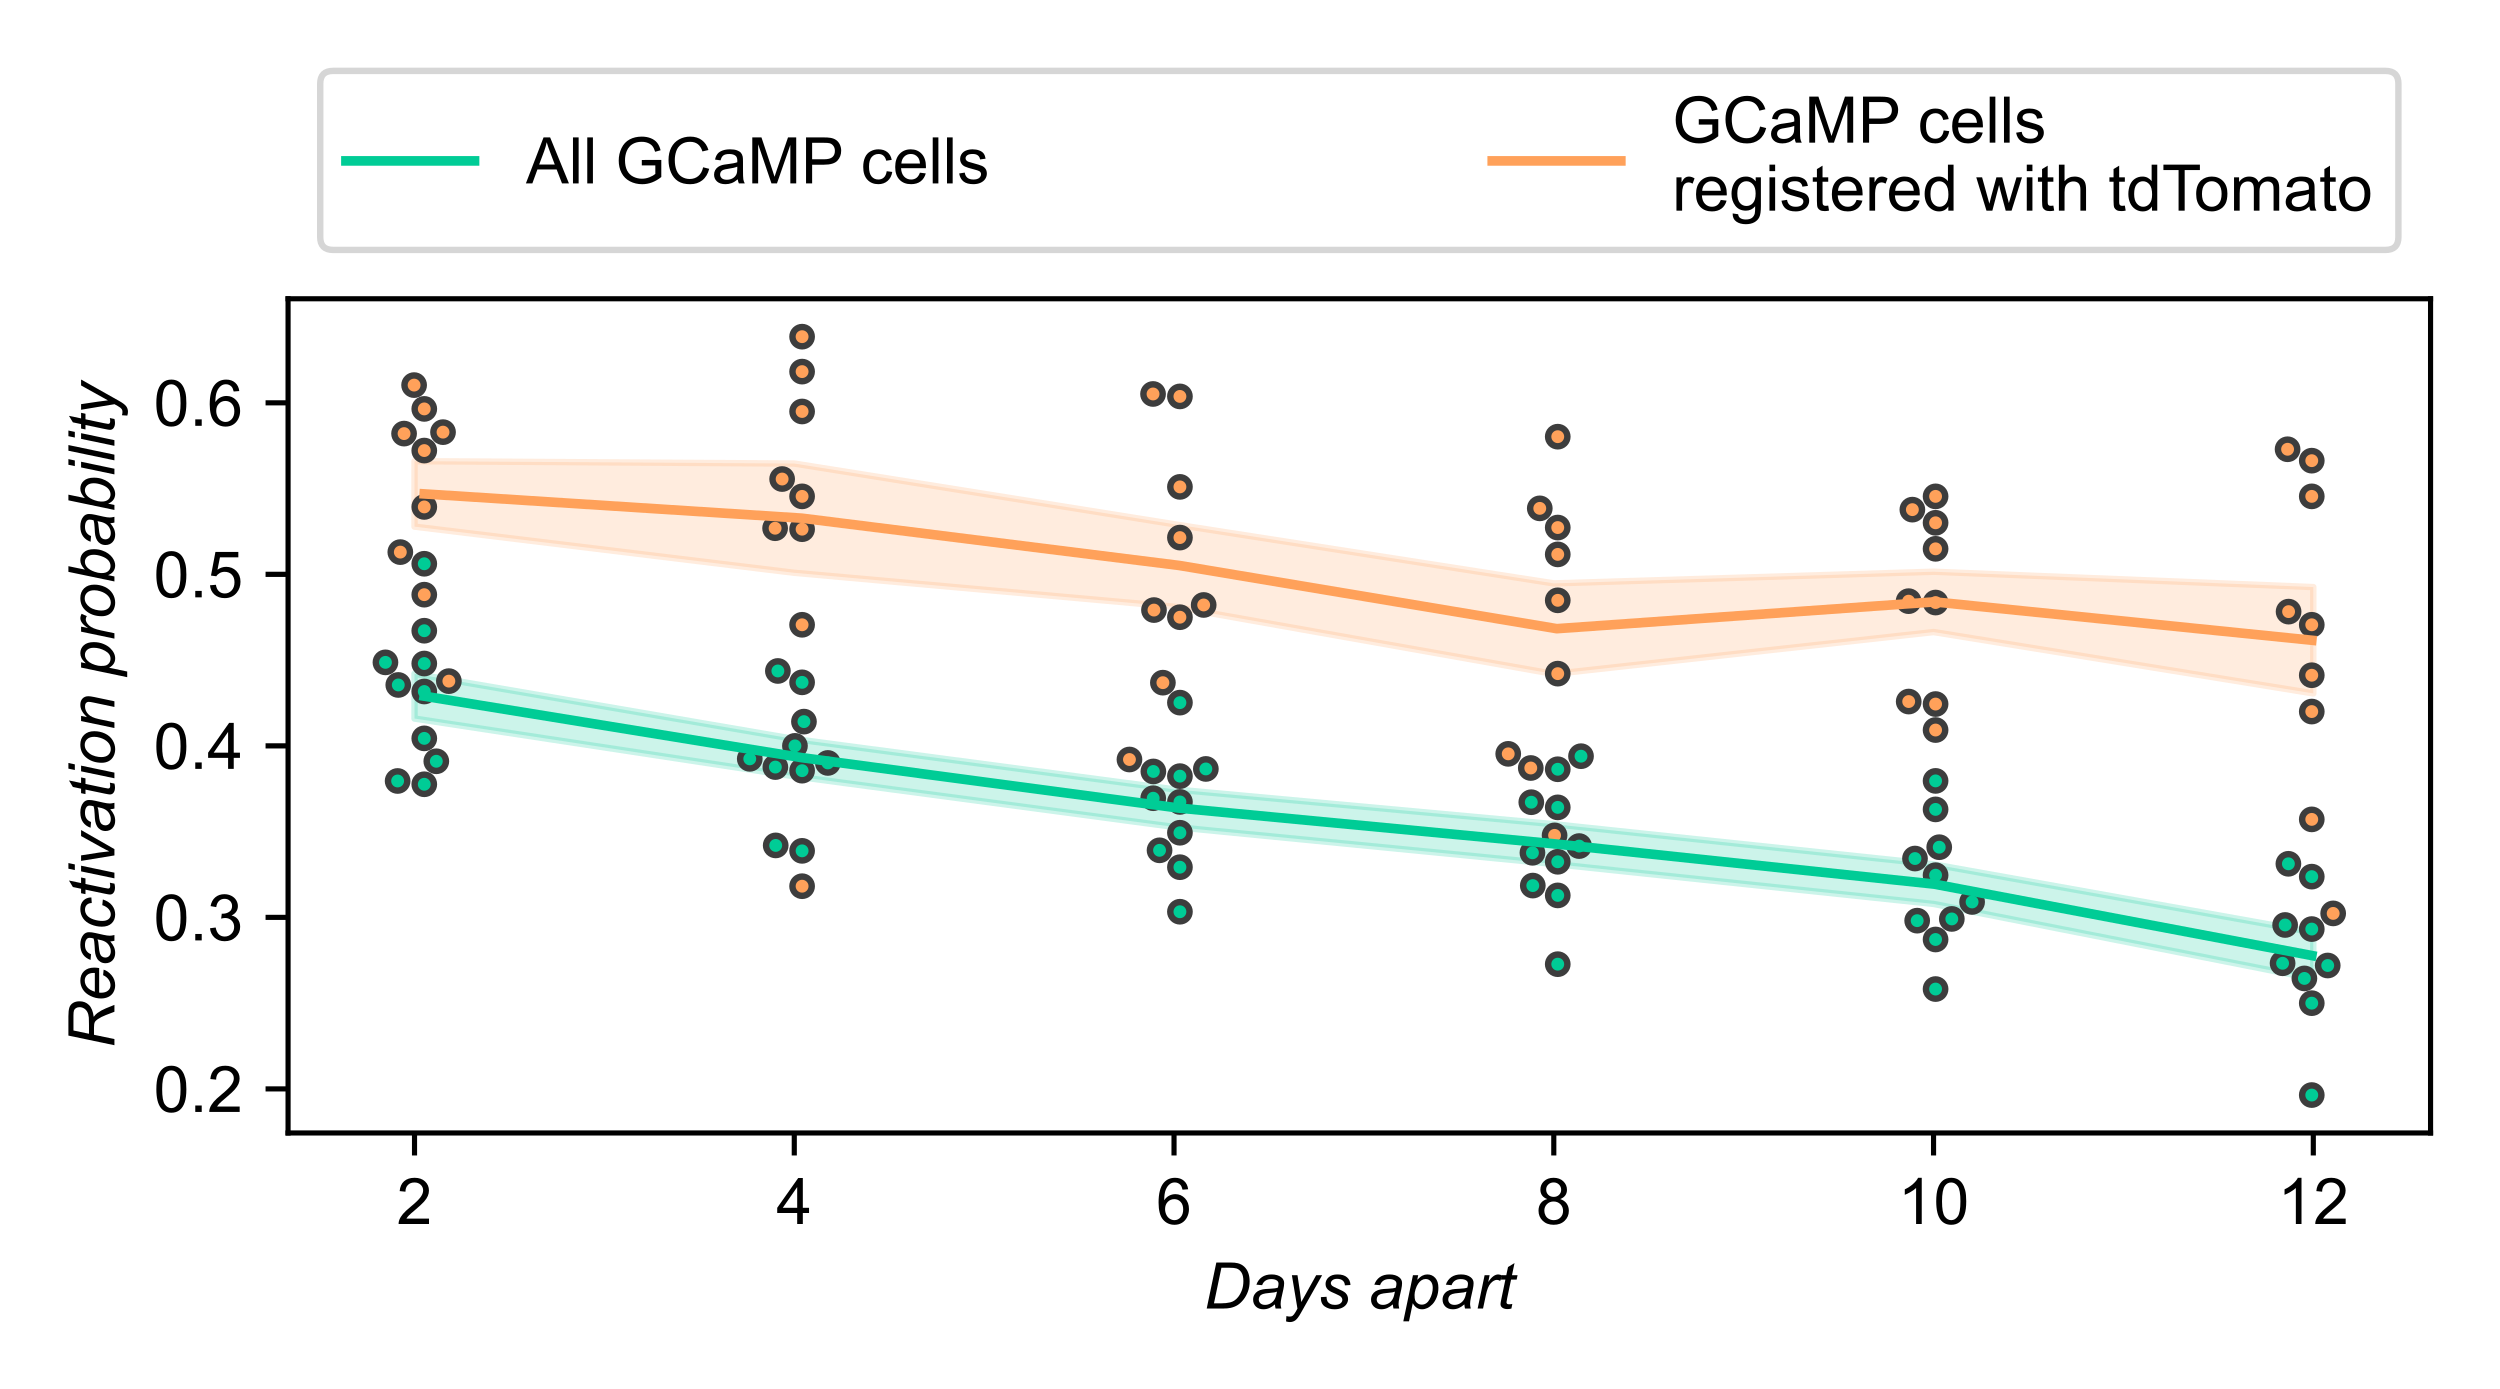 <?xml version="1.0" encoding="utf-8" standalone="no"?>
<!DOCTYPE svg PUBLIC "-//W3C//DTD SVG 1.1//EN"
  "http://www.w3.org/Graphics/SVG/1.1/DTD/svg11.dtd">
<!-- Created with matplotlib (https://matplotlib.org/) -->
<svg height="216pt" version="1.1" viewBox="0 0 388.8 216" width="388.8pt" xmlns="http://www.w3.org/2000/svg" xmlns:xlink="http://www.w3.org/1999/xlink">
 <defs>
  <style type="text/css">
*{stroke-linecap:butt;stroke-linejoin:round;}
  </style>
 </defs>
 <g id="figure_1">
  <g id="patch_1">
   <path d="M 0 216 
L 388.8 216 
L 388.8 0 
L 0 0 
z
" style="fill:#ffffff;"/>
  </g>
  <g id="axes_1">
   <g id="patch_2">
    <path d="M 44.8 176.2 
L 378 176.2 
L 378 46.462 
L 44.8 46.462 
z
" style="fill:#ffffff;"/>
   </g>
   <g id="PolyCollection_1">
    <defs>
     <path d="M 64.466 -111.215 
L 64.466 -104.248 
L 123.526 -95.269 
L 182.585 -87.397 
L 241.645 -81.635 
L 300.705 -75.421 
L 359.765 -63.789 
L 359.765 -70.999 
L 359.765 -70.999 
L 300.705 -81.579 
L 241.645 -87.821 
L 182.585 -93.242 
L 123.526 -101.069 
L 64.466 -111.215 
z
" id="m725df7157f" style="stroke:#00cc96;stroke-opacity:0.2;"/>
    </defs>
    <g clip-path="url(#p8291f93fe8)">
     <use style="fill:#00cc96;fill-opacity:0.2;stroke:#00cc96;stroke-opacity:0.2;" x="0" xlink:href="#m725df7157f" y="216"/>
    </g>
   </g>
   <g id="PolyCollection_2">
    <defs>
     <path d="M 64.466 -144.279 
L 64.466 -134.097 
L 123.526 -126.918 
L 182.585 -121.641 
L 241.645 -111.183 
L 300.705 -117.703 
L 359.765 -108.16 
L 359.765 -124.696 
L 359.765 -124.696 
L 300.705 -127.086 
L 241.645 -125.271 
L 182.585 -134.474 
L 123.526 -143.909 
L 64.466 -144.279 
z
" id="m6f0ff2491a" style="stroke:#ffa15a;stroke-opacity:0.2;"/>
    </defs>
    <g clip-path="url(#p8291f93fe8)">
     <use style="fill:#ffa15a;fill-opacity:0.2;stroke:#ffa15a;stroke-opacity:0.2;" x="0" xlink:href="#m6f0ff2491a" y="216"/>
    </g>
   </g>
   <g id="matplotlib.axis_1">
    <g id="xtick_1">
     <g id="line2d_1">
      <defs>
       <path d="M 0 0 
L 0 3.5 
" id="md2fc238bb2" style="stroke:#000000;stroke-width:0.8;"/>
      </defs>
      <g>
       <use style="stroke:#000000;stroke-width:0.8;" x="64.466" xlink:href="#md2fc238bb2" y="176.2"/>
      </g>
     </g>
     <g id="text_1">
      <!-- 2 -->
      <defs>
       <path d="M 50.344 8.453 
L 50.344 0 
L 3.031 0 
Q 2.938 3.172 4.047 6.109 
Q 5.859 10.938 9.828 15.625 
Q 13.812 20.312 21.344 26.469 
Q 33.016 36.031 37.109 41.625 
Q 41.219 47.219 41.219 52.203 
Q 41.219 57.422 37.469 61 
Q 33.734 64.594 27.734 64.594 
Q 21.391 64.594 17.578 60.781 
Q 13.766 56.984 13.719 50.25 
L 4.688 51.172 
Q 5.609 61.281 11.656 66.578 
Q 17.719 71.875 27.938 71.875 
Q 38.234 71.875 44.234 66.156 
Q 50.25 60.453 50.25 52 
Q 50.25 47.703 48.484 43.547 
Q 46.734 39.406 42.656 34.812 
Q 38.578 30.219 29.109 22.219 
Q 21.188 15.578 18.938 13.203 
Q 16.703 10.844 15.234 8.453 
z
" id="ArialMT-50"/>
      </defs>
      <g transform="translate(61.685 190.358)scale(0.1 -0.1)">
       <use xlink:href="#ArialMT-50"/>
      </g>
     </g>
    </g>
    <g id="xtick_2">
     <g id="line2d_2">
      <g>
       <use style="stroke:#000000;stroke-width:0.8;" x="123.526" xlink:href="#md2fc238bb2" y="176.2"/>
      </g>
     </g>
     <g id="text_2">
      <!-- 4 -->
      <defs>
       <path d="M 32.328 0 
L 32.328 17.141 
L 1.266 17.141 
L 1.266 25.203 
L 33.938 71.578 
L 41.109 71.578 
L 41.109 25.203 
L 50.781 25.203 
L 50.781 17.141 
L 41.109 17.141 
L 41.109 0 
z
M 32.328 25.203 
L 32.328 57.469 
L 9.906 25.203 
z
" id="ArialMT-52"/>
      </defs>
      <g transform="translate(120.745 190.358)scale(0.1 -0.1)">
       <use xlink:href="#ArialMT-52"/>
      </g>
     </g>
    </g>
    <g id="xtick_3">
     <g id="line2d_3">
      <g>
       <use style="stroke:#000000;stroke-width:0.8;" x="182.585" xlink:href="#md2fc238bb2" y="176.2"/>
      </g>
     </g>
     <g id="text_3">
      <!-- 6 -->
      <defs>
       <path d="M 49.75 54.047 
L 41.016 53.375 
Q 39.844 58.547 37.703 60.891 
Q 34.125 64.656 28.906 64.656 
Q 24.703 64.656 21.531 62.312 
Q 17.391 59.281 14.984 53.469 
Q 12.594 47.656 12.5 36.922 
Q 15.672 41.75 20.266 44.094 
Q 24.859 46.438 29.891 46.438 
Q 38.672 46.438 44.844 39.969 
Q 51.031 33.5 51.031 23.25 
Q 51.031 16.5 48.125 10.719 
Q 45.219 4.938 40.141 1.859 
Q 35.062 -1.219 28.609 -1.219 
Q 17.625 -1.219 10.688 6.859 
Q 3.766 14.938 3.766 33.5 
Q 3.766 54.25 11.422 63.672 
Q 18.109 71.875 29.438 71.875 
Q 37.891 71.875 43.281 67.141 
Q 48.688 62.406 49.75 54.047 
z
M 13.875 23.188 
Q 13.875 18.656 15.797 14.5 
Q 17.719 10.359 21.188 8.172 
Q 24.656 6 28.469 6 
Q 34.031 6 38.031 10.484 
Q 42.047 14.984 42.047 22.703 
Q 42.047 30.125 38.078 34.391 
Q 34.125 38.672 28.125 38.672 
Q 22.172 38.672 18.016 34.391 
Q 13.875 30.125 13.875 23.188 
z
" id="ArialMT-54"/>
      </defs>
      <g transform="translate(179.805 190.358)scale(0.1 -0.1)">
       <use xlink:href="#ArialMT-54"/>
      </g>
     </g>
    </g>
    <g id="xtick_4">
     <g id="line2d_4">
      <g>
       <use style="stroke:#000000;stroke-width:0.8;" x="241.645" xlink:href="#md2fc238bb2" y="176.2"/>
      </g>
     </g>
     <g id="text_4">
      <!-- 8 -->
      <defs>
       <path d="M 17.672 38.812 
Q 12.203 40.828 9.562 44.531 
Q 6.938 48.25 6.938 53.422 
Q 6.938 61.234 12.547 66.547 
Q 18.172 71.875 27.484 71.875 
Q 36.859 71.875 42.578 66.422 
Q 48.297 60.984 48.297 53.172 
Q 48.297 48.188 45.672 44.5 
Q 43.062 40.828 37.75 38.812 
Q 44.344 36.672 47.781 31.875 
Q 51.219 27.094 51.219 20.453 
Q 51.219 11.281 44.719 5.031 
Q 38.234 -1.219 27.641 -1.219 
Q 17.047 -1.219 10.547 5.047 
Q 4.047 11.328 4.047 20.703 
Q 4.047 27.688 7.594 32.391 
Q 11.141 37.109 17.672 38.812 
z
M 15.922 53.719 
Q 15.922 48.641 19.188 45.406 
Q 22.469 42.188 27.688 42.188 
Q 32.766 42.188 36.016 45.375 
Q 39.266 48.578 39.266 53.219 
Q 39.266 58.062 35.906 61.359 
Q 32.562 64.656 27.594 64.656 
Q 22.562 64.656 19.234 61.422 
Q 15.922 58.203 15.922 53.719 
z
M 13.094 20.656 
Q 13.094 16.891 14.875 13.375 
Q 16.656 9.859 20.172 7.922 
Q 23.688 6 27.734 6 
Q 34.031 6 38.125 10.047 
Q 42.234 14.109 42.234 20.359 
Q 42.234 26.703 38.016 30.859 
Q 33.797 35.016 27.438 35.016 
Q 21.234 35.016 17.156 30.906 
Q 13.094 26.812 13.094 20.656 
z
" id="ArialMT-56"/>
      </defs>
      <g transform="translate(238.865 190.358)scale(0.1 -0.1)">
       <use xlink:href="#ArialMT-56"/>
      </g>
     </g>
    </g>
    <g id="xtick_5">
     <g id="line2d_5">
      <g>
       <use style="stroke:#000000;stroke-width:0.8;" x="300.705" xlink:href="#md2fc238bb2" y="176.2"/>
      </g>
     </g>
     <g id="text_5">
      <!-- 10 -->
      <defs>
       <path d="M 37.25 0 
L 28.469 0 
L 28.469 56 
Q 25.297 52.984 20.141 49.953 
Q 14.984 46.922 10.891 45.406 
L 10.891 53.906 
Q 18.266 57.375 23.781 62.297 
Q 29.297 67.234 31.594 71.875 
L 37.25 71.875 
z
" id="ArialMT-49"/>
       <path d="M 4.156 35.297 
Q 4.156 48 6.766 55.734 
Q 9.375 63.484 14.516 67.672 
Q 19.672 71.875 27.484 71.875 
Q 33.25 71.875 37.594 69.547 
Q 41.938 67.234 44.766 62.859 
Q 47.609 58.5 49.219 52.219 
Q 50.828 45.953 50.828 35.297 
Q 50.828 22.703 48.234 14.969 
Q 45.656 7.234 40.5 3 
Q 35.359 -1.219 27.484 -1.219 
Q 17.141 -1.219 11.234 6.203 
Q 4.156 15.141 4.156 35.297 
z
M 13.188 35.297 
Q 13.188 17.672 17.312 11.828 
Q 21.438 6 27.484 6 
Q 33.547 6 37.672 11.859 
Q 41.797 17.719 41.797 35.297 
Q 41.797 52.984 37.672 58.781 
Q 33.547 64.594 27.391 64.594 
Q 21.344 64.594 17.719 59.469 
Q 13.188 52.938 13.188 35.297 
z
" id="ArialMT-48"/>
      </defs>
      <g transform="translate(295.144 190.358)scale(0.1 -0.1)">
       <use xlink:href="#ArialMT-49"/>
       <use x="55.615" xlink:href="#ArialMT-48"/>
      </g>
     </g>
    </g>
    <g id="xtick_6">
     <g id="line2d_6">
      <g>
       <use style="stroke:#000000;stroke-width:0.8;" x="359.765" xlink:href="#md2fc238bb2" y="176.2"/>
      </g>
     </g>
     <g id="text_6">
      <!-- 12 -->
      <g transform="translate(354.204 190.358)scale(0.1 -0.1)">
       <use xlink:href="#ArialMT-49"/>
       <use x="55.615" xlink:href="#ArialMT-50"/>
      </g>
     </g>
    </g>
    <g id="text_7">
     <!-- Days apart -->
     <defs>
      <path d="M 4.438 0 
L 19.391 71.578 
L 40.969 71.578 
Q 48.734 71.578 52.828 70.453 
Q 58.688 68.953 62.844 65.062 
Q 67 61.188 69.094 55.375 
Q 71.188 49.562 71.188 42.328 
Q 71.188 33.688 68.578 26.578 
Q 65.969 19.484 61.734 14.078 
Q 57.516 8.688 52.906 5.641 
Q 48.297 2.594 42 1.125 
Q 37.203 0 30.219 0 
z
M 15.719 8.109 
L 27.047 8.109 
Q 34.719 8.109 40.672 9.516 
Q 44.391 10.406 47.016 12.109 
Q 50.484 14.312 53.328 17.922 
Q 57.031 22.703 59.25 28.828 
Q 61.469 34.969 61.469 42.781 
Q 61.469 51.469 58.438 56.125 
Q 55.422 60.797 50.734 62.312 
Q 47.266 63.422 39.938 63.422 
L 27.297 63.422 
z
" id="Arial-ItalicMT-68"/>
      <path d="M 38.281 6.453 
Q 33.688 2.484 29.438 0.656 
Q 25.203 -1.172 20.359 -1.172 
Q 13.188 -1.172 8.781 3.047 
Q 4.391 7.281 4.391 13.875 
Q 4.391 18.219 6.359 21.562 
Q 8.344 24.906 11.609 26.922 
Q 14.891 28.953 19.625 29.828 
Q 22.609 30.422 30.938 30.766 
Q 39.266 31.109 42.875 32.516 
Q 43.891 36.141 43.891 38.531 
Q 43.891 41.609 41.656 43.359 
Q 38.578 45.797 32.672 45.797 
Q 27.094 45.797 23.547 43.328 
Q 20.016 40.875 18.406 36.328 
L 9.469 37.109 
Q 12.203 44.828 18.141 48.922 
Q 24.078 53.031 33.109 53.031 
Q 42.719 53.031 48.344 48.438 
Q 52.641 45.016 52.641 39.547 
Q 52.641 35.406 51.422 29.938 
L 48.531 17.047 
Q 47.172 10.891 47.172 7.031 
Q 47.172 4.594 48.25 0 
L 39.312 0 
Q 38.578 2.547 38.281 6.453 
z
M 41.547 26.266 
Q 39.703 25.531 37.578 25.141 
Q 35.453 24.75 30.469 24.312 
Q 22.75 23.641 19.578 22.578 
Q 16.406 21.531 14.797 19.234 
Q 13.188 16.938 13.188 14.156 
Q 13.188 10.453 15.75 8.062 
Q 18.312 5.672 23.047 5.672 
Q 27.438 5.672 31.484 7.984 
Q 35.547 10.297 37.891 14.453 
Q 40.234 18.609 41.547 26.266 
z
" id="Arial-ItalicMT-97"/>
      <path d="M 0 -20.016 
L 0.531 -11.719 
Q 3.266 -12.5 5.859 -12.5 
Q 8.547 -12.5 10.203 -11.281 
Q 12.359 -9.672 14.891 -5.219 
L 17.719 -0.141 
L 9.078 51.859 
L 17.781 51.859 
L 21.688 25.641 
Q 22.859 17.875 23.688 10.109 
L 46.875 51.859 
L 56.109 51.859 
L 23.047 -6.891 
Q 18.266 -15.484 14.547 -18.266 
Q 10.844 -21.047 6 -21.047 
Q 2.938 -21.047 0 -20.016 
z
" id="Arial-ItalicMT-121"/>
      <path d="M 4.156 17.719 
L 12.984 18.266 
Q 12.984 14.453 14.156 11.766 
Q 15.328 9.078 18.469 7.375 
Q 21.625 5.672 25.828 5.672 
Q 31.688 5.672 34.609 8.016 
Q 37.547 10.359 37.547 13.531 
Q 37.547 15.828 35.797 17.875 
Q 33.984 19.922 26.969 22.922 
Q 19.969 25.922 18.016 27.156 
Q 14.75 29.156 13.078 31.859 
Q 11.422 34.578 11.422 38.094 
Q 11.422 44.234 16.297 48.625 
Q 21.188 53.031 29.984 53.031 
Q 39.75 53.031 44.844 48.516 
Q 49.953 44 50.141 36.625 
L 41.5 36.031 
Q 41.312 40.719 38.188 43.453 
Q 35.062 46.188 29.344 46.188 
Q 24.75 46.188 22.203 44.094 
Q 19.672 42 19.672 39.547 
Q 19.672 37.109 21.875 35.25 
Q 23.344 33.984 29.438 31.344 
Q 39.594 26.953 42.234 24.422 
Q 46.438 20.359 46.438 14.547 
Q 46.438 10.688 44.062 6.969 
Q 41.703 3.266 36.844 1.047 
Q 31.984 -1.172 25.391 -1.172 
Q 16.406 -1.172 10.109 3.266 
Q 3.812 7.719 4.156 17.719 
z
" id="Arial-ItalicMT-115"/>
      <path id="Arial-ItalicMT-32"/>
      <path d="M -1.031 -19.875 
L 13.969 51.859 
L 22.125 51.859 
L 20.609 44.625 
Q 25.141 49.359 28.734 51.188 
Q 32.328 53.031 36.328 53.031 
Q 43.75 53.031 48.625 47.625 
Q 53.516 42.234 53.516 32.172 
Q 53.516 24.078 50.828 17.406 
Q 48.141 10.75 44.234 6.688 
Q 40.328 2.641 36.328 0.734 
Q 32.328 -1.172 28.125 -1.172 
Q 18.797 -1.172 13.672 8.297 
L 7.812 -19.875 
z
M 16.453 21.188 
Q 16.453 15.375 17.281 13.141 
Q 18.5 9.969 21.281 8.016 
Q 24.078 6.062 27.734 6.062 
Q 35.359 6.062 40.047 14.625 
Q 44.734 23.188 44.734 32.125 
Q 44.734 38.719 41.578 42.312 
Q 38.422 45.906 33.734 45.906 
Q 30.375 45.906 27.484 44.109 
Q 24.609 42.328 22.141 38.781 
Q 19.672 35.25 18.062 30.125 
Q 16.453 25 16.453 21.188 
z
" id="Arial-ItalicMT-112"/>
      <path d="M 3.328 0 
L 14.156 51.859 
L 21.969 51.859 
L 19.781 41.266 
Q 23.781 47.266 27.609 50.141 
Q 31.453 53.031 35.453 53.031 
Q 38.094 53.031 41.938 51.125 
L 38.328 42.922 
Q 36.031 44.578 33.297 44.578 
Q 28.656 44.578 23.766 39.406 
Q 18.891 34.234 16.109 20.797 
L 11.719 0 
z
" id="Arial-ItalicMT-114"/>
      <path d="M 23.969 7.172 
L 22.516 -0.047 
Q 19.344 -0.875 16.359 -0.875 
Q 11.078 -0.875 7.953 1.703 
Q 5.609 3.656 5.609 7.031 
Q 5.609 8.734 6.891 14.891 
L 13.188 45.016 
L 6.203 45.016 
L 7.625 51.859 
L 14.594 51.859 
L 17.281 64.594 
L 27.391 70.703 
L 23.438 51.859 
L 32.125 51.859 
L 30.672 45.016 
L 22.016 45.016 
L 16.016 16.359 
Q 14.891 10.891 14.891 9.812 
Q 14.891 8.25 15.797 7.422 
Q 16.703 6.594 18.75 6.594 
Q 21.688 6.594 23.969 7.172 
z
" id="Arial-ItalicMT-116"/>
     </defs>
     <g transform="translate(187.224 203.503)scale(0.1 -0.1)">
      <use xlink:href="#Arial-ItalicMT-68"/>
      <use x="72.217" xlink:href="#Arial-ItalicMT-97"/>
      <use x="127.832" xlink:href="#Arial-ItalicMT-121"/>
      <use x="177.832" xlink:href="#Arial-ItalicMT-115"/>
      <use x="227.832" xlink:href="#Arial-ItalicMT-32"/>
      <use x="255.615" xlink:href="#Arial-ItalicMT-97"/>
      <use x="311.23" xlink:href="#Arial-ItalicMT-112"/>
      <use x="366.846" xlink:href="#Arial-ItalicMT-97"/>
      <use x="422.461" xlink:href="#Arial-ItalicMT-114"/>
      <use x="455.762" xlink:href="#Arial-ItalicMT-116"/>
     </g>
    </g>
   </g>
   <g id="matplotlib.axis_2">
    <g id="ytick_1">
     <g id="line2d_7">
      <defs>
       <path d="M 0 0 
L -3.5 0 
" id="m27bc71a04c" style="stroke:#000000;stroke-width:0.8;"/>
      </defs>
      <g>
       <use style="stroke:#000000;stroke-width:0.8;" x="44.8" xlink:href="#m27bc71a04c" y="169.35"/>
      </g>
     </g>
     <g id="text_8">
      <!-- 0.2 -->
      <defs>
       <path d="M 9.078 0 
L 9.078 10.016 
L 19.094 10.016 
L 19.094 0 
z
" id="ArialMT-46"/>
      </defs>
      <g transform="translate(23.9 172.929)scale(0.1 -0.1)">
       <use xlink:href="#ArialMT-48"/>
       <use x="55.615" xlink:href="#ArialMT-46"/>
       <use x="83.398" xlink:href="#ArialMT-50"/>
      </g>
     </g>
    </g>
    <g id="ytick_2">
     <g id="line2d_8">
      <g>
       <use style="stroke:#000000;stroke-width:0.8;" x="44.8" xlink:href="#m27bc71a04c" y="142.673"/>
      </g>
     </g>
     <g id="text_9">
      <!-- 0.3 -->
      <defs>
       <path d="M 4.203 18.891 
L 12.984 20.062 
Q 14.5 12.594 18.141 9.297 
Q 21.781 6 27 6 
Q 33.203 6 37.469 10.297 
Q 41.75 14.594 41.75 20.953 
Q 41.75 27 37.797 30.922 
Q 33.844 34.859 27.734 34.859 
Q 25.25 34.859 21.531 33.891 
L 22.516 41.609 
Q 23.391 41.5 23.922 41.5 
Q 29.547 41.5 34.031 44.422 
Q 38.531 47.359 38.531 53.469 
Q 38.531 58.297 35.25 61.469 
Q 31.984 64.656 26.812 64.656 
Q 21.688 64.656 18.266 61.422 
Q 14.844 58.203 13.875 51.766 
L 5.078 53.328 
Q 6.688 62.156 12.391 67.016 
Q 18.109 71.875 26.609 71.875 
Q 32.469 71.875 37.391 69.359 
Q 42.328 66.844 44.938 62.5 
Q 47.562 58.156 47.562 53.266 
Q 47.562 48.641 45.062 44.828 
Q 42.578 41.016 37.703 38.766 
Q 44.047 37.312 47.562 32.688 
Q 51.078 28.078 51.078 21.141 
Q 51.078 11.766 44.234 5.25 
Q 37.406 -1.266 26.953 -1.266 
Q 17.531 -1.266 11.297 4.344 
Q 5.078 9.969 4.203 18.891 
z
" id="ArialMT-51"/>
      </defs>
      <g transform="translate(23.9 146.252)scale(0.1 -0.1)">
       <use xlink:href="#ArialMT-48"/>
       <use x="55.615" xlink:href="#ArialMT-46"/>
       <use x="83.398" xlink:href="#ArialMT-51"/>
      </g>
     </g>
    </g>
    <g id="ytick_3">
     <g id="line2d_9">
      <g>
       <use style="stroke:#000000;stroke-width:0.8;" x="44.8" xlink:href="#m27bc71a04c" y="115.997"/>
      </g>
     </g>
     <g id="text_10">
      <!-- 0.4 -->
      <g transform="translate(23.9 119.576)scale(0.1 -0.1)">
       <use xlink:href="#ArialMT-48"/>
       <use x="55.615" xlink:href="#ArialMT-46"/>
       <use x="83.398" xlink:href="#ArialMT-52"/>
      </g>
     </g>
    </g>
    <g id="ytick_4">
     <g id="line2d_10">
      <g>
       <use style="stroke:#000000;stroke-width:0.8;" x="44.8" xlink:href="#m27bc71a04c" y="89.32"/>
      </g>
     </g>
     <g id="text_11">
      <!-- 0.5 -->
      <defs>
       <path d="M 4.156 18.75 
L 13.375 19.531 
Q 14.406 12.797 18.141 9.391 
Q 21.875 6 27.156 6 
Q 33.5 6 37.891 10.781 
Q 42.281 15.578 42.281 23.484 
Q 42.281 31 38.062 35.344 
Q 33.844 39.703 27 39.703 
Q 22.75 39.703 19.328 37.766 
Q 15.922 35.844 13.969 32.766 
L 5.719 33.844 
L 12.641 70.609 
L 48.25 70.609 
L 48.25 62.203 
L 19.672 62.203 
L 15.828 42.969 
Q 22.266 47.469 29.344 47.469 
Q 38.719 47.469 45.156 40.969 
Q 51.609 34.469 51.609 24.266 
Q 51.609 14.547 45.953 7.469 
Q 39.062 -1.219 27.156 -1.219 
Q 17.391 -1.219 11.203 4.25 
Q 5.031 9.719 4.156 18.75 
z
" id="ArialMT-53"/>
      </defs>
      <g transform="translate(23.9 92.899)scale(0.1 -0.1)">
       <use xlink:href="#ArialMT-48"/>
       <use x="55.615" xlink:href="#ArialMT-46"/>
       <use x="83.398" xlink:href="#ArialMT-53"/>
      </g>
     </g>
    </g>
    <g id="ytick_5">
     <g id="line2d_11">
      <g>
       <use style="stroke:#000000;stroke-width:0.8;" x="44.8" xlink:href="#m27bc71a04c" y="62.644"/>
      </g>
     </g>
     <g id="text_12">
      <!-- 0.6 -->
      <g transform="translate(23.9 66.223)scale(0.1 -0.1)">
       <use xlink:href="#ArialMT-48"/>
       <use x="55.615" xlink:href="#ArialMT-46"/>
       <use x="83.398" xlink:href="#ArialMT-54"/>
      </g>
     </g>
    </g>
    <g id="text_13">
     <!-- Reactivation probability -->
     <defs>
      <path d="M 4.688 0 
L 19.672 71.578 
L 49.703 71.578 
Q 58.594 71.578 63.188 70.094 
Q 67.781 68.609 70.391 64.5 
Q 73 60.406 73 54.156 
Q 73 45.406 67.281 39.641 
Q 61.578 33.891 48.828 32.172 
Q 52.734 29.297 54.734 26.516 
Q 59.234 20.219 61.969 13.484 
L 67.438 0 
L 56.734 0 
L 51.609 13.328 
Q 48.828 20.562 45.266 25.828 
Q 42.828 29.5 40.281 30.641 
Q 37.75 31.781 32.031 31.781 
L 20.906 31.781 
L 14.266 0 
z
M 22.516 39.547 
L 35.75 39.547 
Q 44.922 39.547 47.703 39.797 
Q 53.125 40.328 56.594 42.234 
Q 60.062 44.141 61.969 47.359 
Q 63.875 50.594 63.875 54.297 
Q 63.875 57.422 62.453 59.734 
Q 61.031 62.062 58.734 62.891 
Q 56.453 63.719 50.922 63.719 
L 27.594 63.719 
z
" id="Arial-ItalicMT-82"/>
      <path d="M 41.406 17.625 
L 50 16.75 
Q 48.141 10.359 41.469 4.594 
Q 34.812 -1.172 25.594 -1.172 
Q 19.828 -1.172 15.016 1.484 
Q 10.203 4.156 7.688 9.234 
Q 5.172 14.312 5.172 20.797 
Q 5.172 29.297 9.094 37.281 
Q 13.031 45.266 19.281 49.141 
Q 25.531 53.031 32.812 53.031 
Q 42.094 53.031 47.625 47.266 
Q 53.172 41.5 53.172 31.547 
Q 53.172 27.734 52.484 23.734 
L 14.312 23.734 
Q 14.109 22.219 14.109 21 
Q 14.109 13.719 17.453 9.891 
Q 20.797 6.062 25.641 6.062 
Q 30.172 6.062 34.562 9.031 
Q 38.969 12.016 41.406 17.625 
z
M 15.719 30.469 
L 44.828 30.469 
Q 44.875 31.844 44.875 32.422 
Q 44.875 39.062 41.547 42.594 
Q 38.234 46.141 33.016 46.141 
Q 27.344 46.141 22.672 42.234 
Q 18.016 38.328 15.719 30.469 
z
" id="Arial-ItalicMT-101"/>
      <path d="M 39.109 18.891 
L 47.953 17.969 
Q 44.625 8.25 38.5 3.531 
Q 32.375 -1.172 24.562 -1.172 
Q 16.109 -1.172 10.859 4.297 
Q 5.609 9.766 5.609 19.578 
Q 5.609 28.078 8.984 36.281 
Q 12.359 44.484 18.625 48.75 
Q 24.906 53.031 32.953 53.031 
Q 41.312 53.031 46.188 48.312 
Q 51.078 43.609 51.078 35.844 
L 42.391 35.25 
Q 42.328 40.188 39.516 42.969 
Q 36.719 45.75 32.125 45.75 
Q 26.812 45.75 22.906 42.375 
Q 19 39.016 16.766 32.156 
Q 14.547 25.297 14.547 18.953 
Q 14.547 12.312 17.469 8.984 
Q 20.406 5.672 24.703 5.672 
Q 29 5.672 32.922 8.938 
Q 36.859 12.203 39.109 18.891 
z
" id="Arial-ItalicMT-99"/>
      <path d="M 15.875 61.578 
L 17.969 71.578 
L 26.766 71.578 
L 24.656 61.578 
z
M 2.984 0 
L 13.812 51.859 
L 22.656 51.859 
L 11.812 0 
z
" id="Arial-ItalicMT-105"/>
      <path d="M 16.406 0 
L 7.906 51.859 
L 16.5 51.859 
L 20.953 23.297 
Q 21.688 18.609 22.75 8.016 
Q 25.297 13.531 29.25 20.656 
L 46.578 51.859 
L 55.906 51.859 
L 26.219 0 
z
" id="Arial-ItalicMT-118"/>
      <path d="M 4.891 19.672 
Q 4.891 34.859 13.812 44.828 
Q 21.188 53.031 33.156 53.031 
Q 42.531 53.031 48.266 47.172 
Q 54 41.312 54 31.344 
Q 54 22.406 50.391 14.719 
Q 46.781 7.031 40.109 2.922 
Q 33.453 -1.172 26.078 -1.172 
Q 20.016 -1.172 15.062 1.406 
Q 10.109 4 7.5 8.734 
Q 4.891 13.484 4.891 19.672 
z
M 13.719 20.562 
Q 13.719 13.234 17.234 9.453 
Q 20.75 5.672 26.172 5.672 
Q 29 5.672 31.781 6.812 
Q 34.578 7.953 36.969 10.297 
Q 39.359 12.641 41.031 15.641 
Q 42.719 18.656 43.75 22.125 
Q 45.266 26.953 45.266 31.391 
Q 45.266 38.422 41.719 42.297 
Q 38.188 46.188 32.812 46.188 
Q 28.656 46.188 25.234 44.203 
Q 21.828 42.234 19.062 38.422 
Q 16.312 34.625 15.016 29.562 
Q 13.719 24.516 13.719 20.562 
z
" id="Arial-ItalicMT-111"/>
      <path d="M 3.328 0 
L 14.156 51.859 
L 22.172 51.859 
L 20.266 42.828 
Q 25.484 48.141 30.031 50.578 
Q 34.578 53.031 39.312 53.031 
Q 45.609 53.031 49.188 49.609 
Q 52.781 46.188 52.781 40.484 
Q 52.781 37.594 51.516 31.391 
L 44.922 0 
L 36.078 0 
L 42.969 32.859 
Q 44 37.641 44 39.938 
Q 44 42.531 42.219 44.141 
Q 40.438 45.75 37.062 45.75 
Q 30.281 45.75 24.969 40.859 
Q 19.672 35.984 17.188 24.125 
L 12.156 0 
z
" id="Arial-ItalicMT-110"/>
      <path d="M 3.328 0 
L 18.266 71.578 
L 27.094 71.578 
L 21.781 46 
Q 25.984 49.859 29.391 51.438 
Q 32.812 53.031 36.531 53.031 
Q 43.797 53.031 48.656 47.609 
Q 53.516 42.188 53.516 31.844 
Q 53.516 24.953 51.562 19.234 
Q 49.609 13.531 46.719 9.641 
Q 43.844 5.766 40.766 3.438 
Q 37.703 1.125 34.469 -0.016 
Q 31.25 -1.172 28.266 -1.172 
Q 23.141 -1.172 19.234 1.531 
Q 15.328 4.25 13.141 9.812 
L 11.078 0 
z
M 16.406 21.297 
L 16.359 19.625 
Q 16.359 12.984 19.531 9.516 
Q 22.703 6.062 27.438 6.062 
Q 32.078 6.062 35.953 9.297 
Q 39.844 12.547 42.328 19.422 
Q 44.828 26.312 44.828 32.125 
Q 44.828 38.672 41.672 42.281 
Q 38.531 45.906 33.891 45.906 
Q 29.109 45.906 25.094 42.219 
Q 21.094 38.531 18.406 30.859 
Q 16.406 25.141 16.406 21.297 
z
" id="Arial-ItalicMT-98"/>
      <path d="M 2.641 0 
L 17.578 71.578 
L 26.422 71.578 
L 11.469 0 
z
" id="Arial-ItalicMT-108"/>
     </defs>
     <g transform="translate(17.795 163.022)rotate(-90)scale(0.1 -0.1)">
      <use xlink:href="#Arial-ItalicMT-82"/>
      <use x="72.217" xlink:href="#Arial-ItalicMT-101"/>
      <use x="127.832" xlink:href="#Arial-ItalicMT-97"/>
      <use x="183.447" xlink:href="#Arial-ItalicMT-99"/>
      <use x="233.447" xlink:href="#Arial-ItalicMT-116"/>
      <use x="261.23" xlink:href="#Arial-ItalicMT-105"/>
      <use x="283.447" xlink:href="#Arial-ItalicMT-118"/>
      <use x="333.447" xlink:href="#Arial-ItalicMT-97"/>
      <use x="389.062" xlink:href="#Arial-ItalicMT-116"/>
      <use x="416.846" xlink:href="#Arial-ItalicMT-105"/>
      <use x="439.062" xlink:href="#Arial-ItalicMT-111"/>
      <use x="494.678" xlink:href="#Arial-ItalicMT-110"/>
      <use x="550.293" xlink:href="#Arial-ItalicMT-32"/>
      <use x="578.076" xlink:href="#Arial-ItalicMT-112"/>
      <use x="633.691" xlink:href="#Arial-ItalicMT-114"/>
      <use x="666.992" xlink:href="#Arial-ItalicMT-111"/>
      <use x="722.607" xlink:href="#Arial-ItalicMT-98"/>
      <use x="778.223" xlink:href="#Arial-ItalicMT-97"/>
      <use x="833.838" xlink:href="#Arial-ItalicMT-98"/>
      <use x="889.453" xlink:href="#Arial-ItalicMT-105"/>
      <use x="911.67" xlink:href="#Arial-ItalicMT-108"/>
      <use x="933.887" xlink:href="#Arial-ItalicMT-105"/>
      <use x="956.104" xlink:href="#Arial-ItalicMT-116"/>
      <use x="983.887" xlink:href="#Arial-ItalicMT-121"/>
     </g>
    </g>
   </g>
   <g id="line2d_12"/>
   <g id="line2d_13"/>
   <g id="patch_3">
    <path d="M 44.8 176.2 
L 44.8 46.462 
" style="fill:none;stroke:#000000;stroke-linecap:square;stroke-linejoin:miter;stroke-width:0.8;"/>
   </g>
   <g id="patch_4">
    <path d="M 378 176.2 
L 378 46.462 
" style="fill:none;stroke:#000000;stroke-linecap:square;stroke-linejoin:miter;stroke-width:0.8;"/>
   </g>
   <g id="patch_5">
    <path d="M 44.8 176.2 
L 378 176.2 
" style="fill:none;stroke:#000000;stroke-linecap:square;stroke-linejoin:miter;stroke-width:0.8;"/>
   </g>
   <g id="patch_6">
    <path d="M 44.8 46.462 
L 378 46.462 
" style="fill:none;stroke:#000000;stroke-linecap:square;stroke-linejoin:miter;stroke-width:0.8;"/>
   </g>
   <g id="PathCollection_1">
    <defs>
     <path d="M 0 1.5 
C 0.398 1.5 0.779 1.342 1.061 1.061 
C 1.342 0.779 1.5 0.398 1.5 0 
C 1.5 -0.398 1.342 -0.779 1.061 -1.061 
C 0.779 -1.342 0.398 -1.5 0 -1.5 
C -0.398 -1.5 -0.779 -1.342 -1.061 -1.061 
C -1.342 -0.779 -1.5 -0.398 -1.5 0 
C -1.5 0.398 -1.342 0.779 -1.061 1.061 
C -0.779 1.342 -0.398 1.5 0 1.5 
z
" id="C0_0_79cf43bde3"/>
    </defs>
    <g clip-path="url(#p8291f93fe8)">
     <use style="fill:#00cc96;stroke:#3d3d3d;" x="59.945" xlink:href="#C0_0_79cf43bde3" y="103.01"/>
    </g>
    <g clip-path="url(#p8291f93fe8)">
     <use style="fill:#00cc96;stroke:#3d3d3d;" x="65.983" xlink:href="#C0_0_79cf43bde3" y="87.676"/>
    </g>
    <g clip-path="url(#p8291f93fe8)">
     <use style="fill:#00cc96;stroke:#3d3d3d;" x="65.983" xlink:href="#C0_0_79cf43bde3" y="107.542"/>
    </g>
    <g clip-path="url(#p8291f93fe8)">
     <use style="fill:#00cc96;stroke:#3d3d3d;" x="65.983" xlink:href="#C0_0_79cf43bde3" y="121.969"/>
    </g>
    <g clip-path="url(#p8291f93fe8)">
     <use style="fill:#00cc96;stroke:#3d3d3d;" x="67.855" xlink:href="#C0_0_79cf43bde3" y="118.393"/>
    </g>
    <g clip-path="url(#p8291f93fe8)">
     <use style="fill:#00cc96;stroke:#3d3d3d;" x="61.839" xlink:href="#C0_0_79cf43bde3" y="121.458"/>
    </g>
    <g clip-path="url(#p8291f93fe8)">
     <use style="fill:#00cc96;stroke:#3d3d3d;" x="65.983" xlink:href="#C0_0_79cf43bde3" y="114.831"/>
    </g>
    <g clip-path="url(#p8291f93fe8)">
     <use style="fill:#00cc96;stroke:#3d3d3d;" x="65.983" xlink:href="#C0_0_79cf43bde3" y="98.09"/>
    </g>
    <g clip-path="url(#p8291f93fe8)">
     <use style="fill:#00cc96;stroke:#3d3d3d;" x="61.942" xlink:href="#C0_0_79cf43bde3" y="106.524"/>
    </g>
    <g clip-path="url(#p8291f93fe8)">
     <use style="fill:#00cc96;stroke:#3d3d3d;" x="65.983" xlink:href="#C0_0_79cf43bde3" y="103.192"/>
    </g>
    <g clip-path="url(#p8291f93fe8)">
     <use style="fill:#ffa15a;stroke:#3d3d3d;" x="65.983" xlink:href="#C0_0_79cf43bde3" y="70.072"/>
    </g>
    <g clip-path="url(#p8291f93fe8)">
     <use style="fill:#ffa15a;stroke:#3d3d3d;" x="65.983" xlink:href="#C0_0_79cf43bde3" y="92.484"/>
    </g>
    <g clip-path="url(#p8291f93fe8)">
     <use style="fill:#ffa15a;stroke:#3d3d3d;" x="64.402" xlink:href="#C0_0_79cf43bde3" y="59.89"/>
    </g>
    <g clip-path="url(#p8291f93fe8)">
     <use style="fill:#ffa15a;stroke:#3d3d3d;" x="68.899" xlink:href="#C0_0_79cf43bde3" y="67.207"/>
    </g>
    <g clip-path="url(#p8291f93fe8)">
     <use style="fill:#ffa15a;stroke:#3d3d3d;" x="65.983" xlink:href="#C0_0_79cf43bde3" y="78.837"/>
    </g>
    <g clip-path="url(#p8291f93fe8)">
     <use style="fill:#ffa15a;stroke:#3d3d3d;" x="62.258" xlink:href="#C0_0_79cf43bde3" y="85.864"/>
    </g>
    <g clip-path="url(#p8291f93fe8)">
     <use style="fill:#ffa15a;stroke:#3d3d3d;" x="69.807" xlink:href="#C0_0_79cf43bde3" y="105.929"/>
    </g>
    <g clip-path="url(#p8291f93fe8)">
     <use style="fill:#ffa15a;stroke:#3d3d3d;" x="62.842" xlink:href="#C0_0_79cf43bde3" y="67.434"/>
    </g>
    <g clip-path="url(#p8291f93fe8)">
     <use style="fill:#ffa15a;stroke:#3d3d3d;" x="65.983" xlink:href="#C0_0_79cf43bde3" y="63.593"/>
    </g>
   </g>
   <g id="PathCollection_2">
    <defs>
     <path d="M 0 1.5 
C 0.398 1.5 0.779 1.342 1.061 1.061 
C 1.342 0.779 1.5 0.398 1.5 0 
C 1.5 -0.398 1.342 -0.779 1.061 -1.061 
C 0.779 -1.342 0.398 -1.5 0 -1.5 
C -0.398 -1.5 -0.779 -1.342 -1.061 -1.061 
C -1.342 -0.779 -1.5 -0.398 -1.5 0 
C -1.5 0.398 -1.342 0.779 -1.061 1.061 
C -0.779 1.342 -0.398 1.5 0 1.5 
z
" id="C1_0_55d295b676"/>
    </defs>
    <g clip-path="url(#p8291f93fe8)">
     <use style="fill:#00cc96;stroke:#3d3d3d;" x="120.584" xlink:href="#C1_0_55d295b676" y="119.294"/>
    </g>
    <g clip-path="url(#p8291f93fe8)">
     <use style="fill:#00cc96;stroke:#3d3d3d;" x="120.975" xlink:href="#C1_0_55d295b676" y="104.349"/>
    </g>
    <g clip-path="url(#p8291f93fe8)">
     <use style="fill:#00cc96;stroke:#3d3d3d;" x="116.604" xlink:href="#C1_0_55d295b676" y="118.015"/>
    </g>
    <g clip-path="url(#p8291f93fe8)">
     <use style="fill:#00cc96;stroke:#3d3d3d;" x="128.749" xlink:href="#C1_0_55d295b676" y="118.653"/>
    </g>
    <g clip-path="url(#p8291f93fe8)">
     <use style="fill:#00cc96;stroke:#3d3d3d;" x="124.742" xlink:href="#C1_0_55d295b676" y="132.324"/>
    </g>
    <g clip-path="url(#p8291f93fe8)">
     <use style="fill:#00cc96;stroke:#3d3d3d;" x="120.637" xlink:href="#C1_0_55d295b676" y="131.478"/>
    </g>
    <g clip-path="url(#p8291f93fe8)">
     <use style="fill:#00cc96;stroke:#3d3d3d;" x="124.742" xlink:href="#C1_0_55d295b676" y="119.854"/>
    </g>
    <g clip-path="url(#p8291f93fe8)">
     <use style="fill:#00cc96;stroke:#3d3d3d;" x="124.742" xlink:href="#C1_0_55d295b676" y="106.117"/>
    </g>
    <g clip-path="url(#p8291f93fe8)">
     <use style="fill:#00cc96;stroke:#3d3d3d;" x="123.629" xlink:href="#C1_0_55d295b676" y="115.997"/>
    </g>
    <g clip-path="url(#p8291f93fe8)">
     <use style="fill:#00cc96;stroke:#3d3d3d;" x="125.03" xlink:href="#C1_0_55d295b676" y="112.226"/>
    </g>
    <g clip-path="url(#p8291f93fe8)">
     <use style="fill:#ffa15a;stroke:#3d3d3d;" x="120.545" xlink:href="#C1_0_55d295b676" y="82.149"/>
    </g>
    <g clip-path="url(#p8291f93fe8)">
     <use style="fill:#ffa15a;stroke:#3d3d3d;" x="124.742" xlink:href="#C1_0_55d295b676" y="137.823"/>
    </g>
    <g clip-path="url(#p8291f93fe8)">
     <use style="fill:#ffa15a;stroke:#3d3d3d;" x="124.742" xlink:href="#C1_0_55d295b676" y="52.359"/>
    </g>
    <g clip-path="url(#p8291f93fe8)">
     <use style="fill:#ffa15a;stroke:#3d3d3d;" x="124.742" xlink:href="#C1_0_55d295b676" y="63.994"/>
    </g>
    <g clip-path="url(#p8291f93fe8)">
     <use style="fill:#ffa15a;stroke:#3d3d3d;" x="124.742" xlink:href="#C1_0_55d295b676" y="77.195"/>
    </g>
    <g clip-path="url(#p8291f93fe8)">
     <use style="fill:#ffa15a;stroke:#3d3d3d;" x="124.742" xlink:href="#C1_0_55d295b676" y="82.3"/>
    </g>
    <g clip-path="url(#p8291f93fe8)">
     <use style="fill:#ffa15a;stroke:#3d3d3d;" x="124.742" xlink:href="#C1_0_55d295b676" y="97.166"/>
    </g>
    <g clip-path="url(#p8291f93fe8)">
     <use style="fill:#ffa15a;stroke:#3d3d3d;" x="121.638" xlink:href="#C1_0_55d295b676" y="74.5"/>
    </g>
    <g clip-path="url(#p8291f93fe8)">
     <use style="fill:#ffa15a;stroke:#3d3d3d;" x="124.742" xlink:href="#C1_0_55d295b676" y="57.793"/>
    </g>
   </g>
   <g id="PathCollection_3">
    <defs>
     <path d="M 0 1.5 
C 0.398 1.5 0.779 1.342 1.061 1.061 
C 1.342 0.779 1.5 0.398 1.5 0 
C 1.5 -0.398 1.342 -0.779 1.061 -1.061 
C 0.779 -1.342 0.398 -1.5 0 -1.5 
C -0.398 -1.5 -0.779 -1.342 -1.061 -1.061 
C -1.342 -0.779 -1.5 -0.398 -1.5 0 
C -1.5 0.398 -1.342 0.779 -1.061 1.061 
C -0.779 1.342 -0.398 1.5 0 1.5 
z
" id="C2_0_7d86f5a18d"/>
    </defs>
    <g clip-path="url(#p8291f93fe8)">
     <use style="fill:#00cc96;stroke:#3d3d3d;" x="183.502" xlink:href="#C2_0_7d86f5a18d" y="129.508"/>
    </g>
    <g clip-path="url(#p8291f93fe8)">
     <use style="fill:#00cc96;stroke:#3d3d3d;" x="183.502" xlink:href="#C2_0_7d86f5a18d" y="109.273"/>
    </g>
    <g clip-path="url(#p8291f93fe8)">
     <use style="fill:#00cc96;stroke:#3d3d3d;" x="187.534" xlink:href="#C2_0_7d86f5a18d" y="119.585"/>
    </g>
    <g clip-path="url(#p8291f93fe8)">
     <use style="fill:#00cc96;stroke:#3d3d3d;" x="183.502" xlink:href="#C2_0_7d86f5a18d" y="134.866"/>
    </g>
    <g clip-path="url(#p8291f93fe8)">
     <use style="fill:#00cc96;stroke:#3d3d3d;" x="183.502" xlink:href="#C2_0_7d86f5a18d" y="141.793"/>
    </g>
    <g clip-path="url(#p8291f93fe8)">
     <use style="fill:#00cc96;stroke:#3d3d3d;" x="180.333" xlink:href="#C2_0_7d86f5a18d" y="132.241"/>
    </g>
    <g clip-path="url(#p8291f93fe8)">
     <use style="fill:#00cc96;stroke:#3d3d3d;" x="183.502" xlink:href="#C2_0_7d86f5a18d" y="124.716"/>
    </g>
    <g clip-path="url(#p8291f93fe8)">
     <use style="fill:#00cc96;stroke:#3d3d3d;" x="179.346" xlink:href="#C2_0_7d86f5a18d" y="124.139"/>
    </g>
    <g clip-path="url(#p8291f93fe8)">
     <use style="fill:#00cc96;stroke:#3d3d3d;" x="179.372" xlink:href="#C2_0_7d86f5a18d" y="119.977"/>
    </g>
    <g clip-path="url(#p8291f93fe8)">
     <use style="fill:#00cc96;stroke:#3d3d3d;" x="183.502" xlink:href="#C2_0_7d86f5a18d" y="120.705"/>
    </g>
    <g clip-path="url(#p8291f93fe8)">
     <use style="fill:#ffa15a;stroke:#3d3d3d;" x="179.467" xlink:href="#C2_0_7d86f5a18d" y="94.878"/>
    </g>
    <g clip-path="url(#p8291f93fe8)">
     <use style="fill:#ffa15a;stroke:#3d3d3d;" x="175.653" xlink:href="#C2_0_7d86f5a18d" y="118.119"/>
    </g>
    <g clip-path="url(#p8291f93fe8)">
     <use style="fill:#ffa15a;stroke:#3d3d3d;" x="179.321" xlink:href="#C2_0_7d86f5a18d" y="61.271"/>
    </g>
    <g clip-path="url(#p8291f93fe8)">
     <use style="fill:#ffa15a;stroke:#3d3d3d;" x="183.502" xlink:href="#C2_0_7d86f5a18d" y="75.72"/>
    </g>
    <g clip-path="url(#p8291f93fe8)">
     <use style="fill:#ffa15a;stroke:#3d3d3d;" x="183.502" xlink:href="#C2_0_7d86f5a18d" y="95.989"/>
    </g>
    <g clip-path="url(#p8291f93fe8)">
     <use style="fill:#ffa15a;stroke:#3d3d3d;" x="180.853" xlink:href="#C2_0_7d86f5a18d" y="106.169"/>
    </g>
    <g clip-path="url(#p8291f93fe8)">
     <use style="fill:#ffa15a;stroke:#3d3d3d;" x="187.195" xlink:href="#C2_0_7d86f5a18d" y="94.084"/>
    </g>
    <g clip-path="url(#p8291f93fe8)">
     <use style="fill:#ffa15a;stroke:#3d3d3d;" x="183.502" xlink:href="#C2_0_7d86f5a18d" y="83.604"/>
    </g>
    <g clip-path="url(#p8291f93fe8)">
     <use style="fill:#ffa15a;stroke:#3d3d3d;" x="183.502" xlink:href="#C2_0_7d86f5a18d" y="61.65"/>
    </g>
   </g>
   <g id="PathCollection_4">
    <defs>
     <path d="M 0 1.5 
C 0.398 1.5 0.779 1.342 1.061 1.061 
C 1.342 0.779 1.5 0.398 1.5 0 
C 1.5 -0.398 1.342 -0.779 1.061 -1.061 
C 0.779 -1.342 0.398 -1.5 0 -1.5 
C -0.398 -1.5 -0.779 -1.342 -1.061 -1.061 
C -1.342 -0.779 -1.5 -0.398 -1.5 0 
C -1.5 0.398 -1.342 0.779 -1.061 1.061 
C -0.779 1.342 -0.398 1.5 0 1.5 
z
" id="C3_0_45ed97cac1"/>
    </defs>
    <g clip-path="url(#p8291f93fe8)">
     <use style="fill:#00cc96;stroke:#3d3d3d;" x="242.261" xlink:href="#C3_0_45ed97cac1" y="134.024"/>
    </g>
    <g clip-path="url(#p8291f93fe8)">
     <use style="fill:#00cc96;stroke:#3d3d3d;" x="242.261" xlink:href="#C3_0_45ed97cac1" y="119.635"/>
    </g>
    <g clip-path="url(#p8291f93fe8)">
     <use style="fill:#00cc96;stroke:#3d3d3d;" x="242.261" xlink:href="#C3_0_45ed97cac1" y="125.562"/>
    </g>
    <g clip-path="url(#p8291f93fe8)">
     <use style="fill:#00cc96;stroke:#3d3d3d;" x="238.38" xlink:href="#C3_0_45ed97cac1" y="137.725"/>
    </g>
    <g clip-path="url(#p8291f93fe8)">
     <use style="fill:#00cc96;stroke:#3d3d3d;" x="242.261" xlink:href="#C3_0_45ed97cac1" y="149.949"/>
    </g>
    <g clip-path="url(#p8291f93fe8)">
     <use style="fill:#00cc96;stroke:#3d3d3d;" x="242.261" xlink:href="#C3_0_45ed97cac1" y="139.253"/>
    </g>
    <g clip-path="url(#p8291f93fe8)">
     <use style="fill:#00cc96;stroke:#3d3d3d;" x="245.587" xlink:href="#C3_0_45ed97cac1" y="131.58"/>
    </g>
    <g clip-path="url(#p8291f93fe8)">
     <use style="fill:#00cc96;stroke:#3d3d3d;" x="238.326" xlink:href="#C3_0_45ed97cac1" y="132.626"/>
    </g>
    <g clip-path="url(#p8291f93fe8)">
     <use style="fill:#00cc96;stroke:#3d3d3d;" x="238.147" xlink:href="#C3_0_45ed97cac1" y="124.76"/>
    </g>
    <g clip-path="url(#p8291f93fe8)">
     <use style="fill:#00cc96;stroke:#3d3d3d;" x="245.879" xlink:href="#C3_0_45ed97cac1" y="117.603"/>
    </g>
    <g clip-path="url(#p8291f93fe8)">
     <use style="fill:#ffa15a;stroke:#3d3d3d;" x="242.261" xlink:href="#C3_0_45ed97cac1" y="104.765"/>
    </g>
    <g clip-path="url(#p8291f93fe8)">
     <use style="fill:#ffa15a;stroke:#3d3d3d;" x="241.768" xlink:href="#C3_0_45ed97cac1" y="129.915"/>
    </g>
    <g clip-path="url(#p8291f93fe8)">
     <use style="fill:#ffa15a;stroke:#3d3d3d;" x="242.261" xlink:href="#C3_0_45ed97cac1" y="67.913"/>
    </g>
    <g clip-path="url(#p8291f93fe8)">
     <use style="fill:#ffa15a;stroke:#3d3d3d;" x="239.465" xlink:href="#C3_0_45ed97cac1" y="79.06"/>
    </g>
    <g clip-path="url(#p8291f93fe8)">
     <use style="fill:#ffa15a;stroke:#3d3d3d;" x="242.261" xlink:href="#C3_0_45ed97cac1" y="93.362"/>
    </g>
    <g clip-path="url(#p8291f93fe8)">
     <use style="fill:#ffa15a;stroke:#3d3d3d;" x="234.56" xlink:href="#C3_0_45ed97cac1" y="117.238"/>
    </g>
    <g clip-path="url(#p8291f93fe8)">
     <use style="fill:#ffa15a;stroke:#3d3d3d;" x="238.067" xlink:href="#C3_0_45ed97cac1" y="119.439"/>
    </g>
    <g clip-path="url(#p8291f93fe8)">
     <use style="fill:#ffa15a;stroke:#3d3d3d;" x="242.261" xlink:href="#C3_0_45ed97cac1" y="86.218"/>
    </g>
    <g clip-path="url(#p8291f93fe8)">
     <use style="fill:#ffa15a;stroke:#3d3d3d;" x="242.261" xlink:href="#C3_0_45ed97cac1" y="82.045"/>
    </g>
   </g>
   <g id="PathCollection_5">
    <defs>
     <path d="M 0 1.5 
C 0.398 1.5 0.779 1.342 1.061 1.061 
C 1.342 0.779 1.5 0.398 1.5 0 
C 1.5 -0.398 1.342 -0.779 1.061 -1.061 
C 0.779 -1.342 0.398 -1.5 0 -1.5 
C -0.398 -1.5 -0.779 -1.342 -1.061 -1.061 
C -1.342 -0.779 -1.5 -0.398 -1.5 0 
C -1.5 0.398 -1.342 0.779 -1.061 1.061 
C -0.779 1.342 -0.398 1.5 0 1.5 
z
" id="C4_0_d5563f3a4f"/>
    </defs>
    <g clip-path="url(#p8291f93fe8)">
     <use style="fill:#00cc96;stroke:#3d3d3d;" x="298.159" xlink:href="#C4_0_d5563f3a4f" y="143.181"/>
    </g>
    <g clip-path="url(#p8291f93fe8)">
     <use style="fill:#00cc96;stroke:#3d3d3d;" x="301.021" xlink:href="#C4_0_d5563f3a4f" y="121.445"/>
    </g>
    <g clip-path="url(#p8291f93fe8)">
     <use style="fill:#00cc96;stroke:#3d3d3d;" x="301.589" xlink:href="#C4_0_d5563f3a4f" y="131.757"/>
    </g>
    <g clip-path="url(#p8291f93fe8)">
     <use style="fill:#00cc96;stroke:#3d3d3d;" x="306.701" xlink:href="#C4_0_d5563f3a4f" y="140.272"/>
    </g>
    <g clip-path="url(#p8291f93fe8)">
     <use style="fill:#00cc96;stroke:#3d3d3d;" x="301.021" xlink:href="#C4_0_d5563f3a4f" y="153.818"/>
    </g>
    <g clip-path="url(#p8291f93fe8)">
     <use style="fill:#00cc96;stroke:#3d3d3d;" x="301.021" xlink:href="#C4_0_d5563f3a4f" y="146.109"/>
    </g>
    <g clip-path="url(#p8291f93fe8)">
     <use style="fill:#00cc96;stroke:#3d3d3d;" x="297.819" xlink:href="#C4_0_d5563f3a4f" y="133.52"/>
    </g>
    <g clip-path="url(#p8291f93fe8)">
     <use style="fill:#00cc96;stroke:#3d3d3d;" x="303.545" xlink:href="#C4_0_d5563f3a4f" y="142.912"/>
    </g>
    <g clip-path="url(#p8291f93fe8)">
     <use style="fill:#00cc96;stroke:#3d3d3d;" x="301.021" xlink:href="#C4_0_d5563f3a4f" y="136.108"/>
    </g>
    <g clip-path="url(#p8291f93fe8)">
     <use style="fill:#00cc96;stroke:#3d3d3d;" x="301.021" xlink:href="#C4_0_d5563f3a4f" y="125.877"/>
    </g>
    <g clip-path="url(#p8291f93fe8)">
     <use style="fill:#ffa15a;stroke:#3d3d3d;" x="296.841" xlink:href="#C4_0_d5563f3a4f" y="109.105"/>
    </g>
    <g clip-path="url(#p8291f93fe8)">
     <use style="fill:#ffa15a;stroke:#3d3d3d;" x="301.021" xlink:href="#C4_0_d5563f3a4f" y="85.352"/>
    </g>
    <g clip-path="url(#p8291f93fe8)">
     <use style="fill:#ffa15a;stroke:#3d3d3d;" x="301.021" xlink:href="#C4_0_d5563f3a4f" y="77.195"/>
    </g>
    <g clip-path="url(#p8291f93fe8)">
     <use style="fill:#ffa15a;stroke:#3d3d3d;" x="301.021" xlink:href="#C4_0_d5563f3a4f" y="81.305"/>
    </g>
    <g clip-path="url(#p8291f93fe8)">
     <use style="fill:#ffa15a;stroke:#3d3d3d;" x="296.827" xlink:href="#C4_0_d5563f3a4f" y="93.493"/>
    </g>
    <g clip-path="url(#p8291f93fe8)">
     <use style="fill:#ffa15a;stroke:#3d3d3d;" x="301.021" xlink:href="#C4_0_d5563f3a4f" y="113.536"/>
    </g>
    <g clip-path="url(#p8291f93fe8)">
     <use style="fill:#ffa15a;stroke:#3d3d3d;" x="301.021" xlink:href="#C4_0_d5563f3a4f" y="109.495"/>
    </g>
    <g clip-path="url(#p8291f93fe8)">
     <use style="fill:#ffa15a;stroke:#3d3d3d;" x="297.411" xlink:href="#C4_0_d5563f3a4f" y="79.26"/>
    </g>
    <g clip-path="url(#p8291f93fe8)">
     <use style="fill:#ffa15a;stroke:#3d3d3d;" x="301.021" xlink:href="#C4_0_d5563f3a4f" y="93.708"/>
    </g>
   </g>
   <g id="PathCollection_6">
    <defs>
     <path d="M 0 1.5 
C 0.398 1.5 0.779 1.342 1.061 1.061 
C 1.342 0.779 1.5 0.398 1.5 0 
C 1.5 -0.398 1.342 -0.779 1.061 -1.061 
C 0.779 -1.342 0.398 -1.5 0 -1.5 
C -0.398 -1.5 -0.779 -1.342 -1.061 -1.061 
C -1.342 -0.779 -1.5 -0.398 -1.5 0 
C -1.5 0.398 -1.342 0.779 -1.061 1.061 
C -0.779 1.342 -0.398 1.5 0 1.5 
z
" id="C5_0_b0d8d2d759"/>
    </defs>
    <g clip-path="url(#p8291f93fe8)">
     <use style="fill:#00cc96;stroke:#3d3d3d;" x="355.383" xlink:href="#C5_0_b0d8d2d759" y="143.853"/>
    </g>
    <g clip-path="url(#p8291f93fe8)">
     <use style="fill:#00cc96;stroke:#3d3d3d;" x="355.891" xlink:href="#C5_0_b0d8d2d759" y="134.337"/>
    </g>
    <g clip-path="url(#p8291f93fe8)">
     <use style="fill:#00cc96;stroke:#3d3d3d;" x="359.526" xlink:href="#C5_0_b0d8d2d759" y="136.335"/>
    </g>
    <g clip-path="url(#p8291f93fe8)">
     <use style="fill:#00cc96;stroke:#3d3d3d;" x="362.007" xlink:href="#C5_0_b0d8d2d759" y="150.155"/>
    </g>
    <g clip-path="url(#p8291f93fe8)">
     <use style="fill:#00cc96;stroke:#3d3d3d;" x="359.526" xlink:href="#C5_0_b0d8d2d759" y="156.012"/>
    </g>
    <g clip-path="url(#p8291f93fe8)">
     <use style="fill:#00cc96;stroke:#3d3d3d;" x="359.526" xlink:href="#C5_0_b0d8d2d759" y="170.303"/>
    </g>
    <g clip-path="url(#p8291f93fe8)">
     <use style="fill:#00cc96;stroke:#3d3d3d;" x="359.526" xlink:href="#C5_0_b0d8d2d759" y="144.489"/>
    </g>
    <g clip-path="url(#p8291f93fe8)">
     <use style="fill:#00cc96;stroke:#3d3d3d;" x="354.988" xlink:href="#C5_0_b0d8d2d759" y="149.808"/>
    </g>
    <g clip-path="url(#p8291f93fe8)">
     <use style="fill:#00cc96;stroke:#3d3d3d;" x="358.379" xlink:href="#C5_0_b0d8d2d759" y="152.164"/>
    </g>
    <g clip-path="url(#p8291f93fe8)">
     <use style="fill:#ffa15a;stroke:#3d3d3d;" x="359.526" xlink:href="#C5_0_b0d8d2d759" y="110.662"/>
    </g>
    <g clip-path="url(#p8291f93fe8)">
     <use style="fill:#ffa15a;stroke:#3d3d3d;" x="359.526" xlink:href="#C5_0_b0d8d2d759" y="77.195"/>
    </g>
    <g clip-path="url(#p8291f93fe8)">
     <use style="fill:#ffa15a;stroke:#3d3d3d;" x="359.526" xlink:href="#C5_0_b0d8d2d759" y="71.643"/>
    </g>
    <g clip-path="url(#p8291f93fe8)">
     <use style="fill:#ffa15a;stroke:#3d3d3d;" x="355.765" xlink:href="#C5_0_b0d8d2d759" y="69.869"/>
    </g>
    <g clip-path="url(#p8291f93fe8)">
     <use style="fill:#ffa15a;stroke:#3d3d3d;" x="359.526" xlink:href="#C5_0_b0d8d2d759" y="105.012"/>
    </g>
    <g clip-path="url(#p8291f93fe8)">
     <use style="fill:#ffa15a;stroke:#3d3d3d;" x="362.855" xlink:href="#C5_0_b0d8d2d759" y="142.053"/>
    </g>
    <g clip-path="url(#p8291f93fe8)">
     <use style="fill:#ffa15a;stroke:#3d3d3d;" x="359.526" xlink:href="#C5_0_b0d8d2d759" y="127.43"/>
    </g>
    <g clip-path="url(#p8291f93fe8)">
     <use style="fill:#ffa15a;stroke:#3d3d3d;" x="355.921" xlink:href="#C5_0_b0d8d2d759" y="95.12"/>
    </g>
    <g clip-path="url(#p8291f93fe8)">
     <use style="fill:#ffa15a;stroke:#3d3d3d;" x="359.526" xlink:href="#C5_0_b0d8d2d759" y="97.166"/>
    </g>
   </g>
   <g id="line2d_14">
    <path clip-path="url(#p8291f93fe8)" d="M 65.978 108.269 
L 124.687 117.831 
L 183.397 125.68 
L 242.107 131.272 
L 300.816 137.5 
L 359.526 148.606 
" style="fill:none;stroke:#00cc96;stroke-linecap:square;stroke-width:1.5;"/>
   </g>
   <g id="line2d_15">
    <path clip-path="url(#p8291f93fe8)" d="M 65.978 76.812 
L 124.687 80.587 
L 183.397 87.943 
L 242.107 97.773 
L 300.816 93.605 
L 359.526 99.572 
" style="fill:none;stroke:#ffa15a;stroke-linecap:square;stroke-width:1.5;"/>
   </g>
   <g id="legend_1">
    <g id="patch_7">
     <path d="M 51.8 38.867 
L 371 38.867 
Q 373 38.867 373 36.867 
L 373 13.027 
Q 373 11.027 371 11.027 
L 51.8 11.027 
Q 49.8 11.027 49.8 13.027 
L 49.8 36.867 
Q 49.8 38.867 51.8 38.867 
z
" style="fill:#ffffff;opacity:0.8;stroke:#cccccc;stroke-linejoin:miter;"/>
    </g>
    <g id="line2d_16">
     <path d="M 53.8 25.026 
L 73.8 25.026 
" style="fill:none;stroke:#00cc96;stroke-linecap:square;stroke-width:1.5;"/>
    </g>
    <g id="line2d_17"/>
    <g id="text_14">
     <!-- All GCaMP cells -->
     <defs>
      <path d="M -0.141 0 
L 27.344 71.578 
L 37.547 71.578 
L 66.844 0 
L 56.062 0 
L 47.703 21.688 
L 17.781 21.688 
L 9.906 0 
z
M 20.516 29.391 
L 44.781 29.391 
L 37.312 49.219 
Q 33.891 58.25 32.234 64.062 
Q 30.859 57.172 28.375 50.391 
z
" id="ArialMT-65"/>
      <path d="M 6.391 0 
L 6.391 71.578 
L 15.188 71.578 
L 15.188 0 
z
" id="ArialMT-108"/>
      <path id="ArialMT-32"/>
      <path d="M 41.219 28.078 
L 41.219 36.469 
L 71.531 36.531 
L 71.531 9.969 
Q 64.547 4.391 57.125 1.578 
Q 49.703 -1.219 41.891 -1.219 
Q 31.344 -1.219 22.719 3.297 
Q 14.109 7.812 9.719 16.359 
Q 5.328 24.906 5.328 35.453 
Q 5.328 45.906 9.688 54.953 
Q 14.062 64.016 22.266 68.406 
Q 30.469 72.797 41.156 72.797 
Q 48.922 72.797 55.188 70.281 
Q 61.469 67.781 65.031 63.281 
Q 68.609 58.797 70.453 51.562 
L 61.922 49.219 
Q 60.297 54.688 57.906 57.812 
Q 55.516 60.938 51.062 62.812 
Q 46.625 64.703 41.219 64.703 
Q 34.719 64.703 29.984 62.719 
Q 25.25 60.75 22.344 57.516 
Q 19.438 54.297 17.828 50.438 
Q 15.094 43.797 15.094 36.031 
Q 15.094 26.469 18.391 20.016 
Q 21.688 13.578 27.984 10.453 
Q 34.281 7.328 41.359 7.328 
Q 47.516 7.328 53.375 9.688 
Q 59.234 12.062 62.25 14.75 
L 62.25 28.078 
z
" id="ArialMT-71"/>
      <path d="M 58.797 25.094 
L 68.266 22.703 
Q 65.281 11.031 57.547 4.906 
Q 49.812 -1.219 38.625 -1.219 
Q 27.047 -1.219 19.797 3.484 
Q 12.547 8.203 8.766 17.141 
Q 4.984 26.078 4.984 36.328 
Q 4.984 47.516 9.25 55.828 
Q 13.531 64.156 21.406 68.469 
Q 29.297 72.797 38.766 72.797 
Q 49.516 72.797 56.828 67.328 
Q 64.156 61.859 67.047 51.953 
L 57.719 49.75 
Q 55.219 57.562 50.484 61.125 
Q 45.75 64.703 38.578 64.703 
Q 30.328 64.703 24.781 60.734 
Q 19.234 56.781 16.984 50.109 
Q 14.75 43.453 14.75 36.375 
Q 14.75 27.25 17.406 20.438 
Q 20.062 13.625 25.672 10.25 
Q 31.297 6.891 37.844 6.891 
Q 45.797 6.891 51.312 11.469 
Q 56.844 16.062 58.797 25.094 
z
" id="ArialMT-67"/>
      <path d="M 40.438 6.391 
Q 35.547 2.25 31.031 0.531 
Q 26.516 -1.172 21.344 -1.172 
Q 12.797 -1.172 8.203 3 
Q 3.609 7.172 3.609 13.672 
Q 3.609 17.484 5.344 20.625 
Q 7.078 23.781 9.891 25.688 
Q 12.703 27.594 16.219 28.562 
Q 18.797 29.25 24.031 29.891 
Q 34.672 31.156 39.703 32.906 
Q 39.75 34.719 39.75 35.203 
Q 39.75 40.578 37.25 42.781 
Q 33.891 45.75 27.25 45.75 
Q 21.047 45.75 18.094 43.578 
Q 15.141 41.406 13.719 35.891 
L 5.125 37.062 
Q 6.297 42.578 8.984 45.969 
Q 11.672 49.359 16.75 51.188 
Q 21.828 53.031 28.516 53.031 
Q 35.156 53.031 39.297 51.469 
Q 43.453 49.906 45.406 47.531 
Q 47.359 45.172 48.141 41.547 
Q 48.578 39.312 48.578 33.453 
L 48.578 21.734 
Q 48.578 9.469 49.141 6.219 
Q 49.703 2.984 51.375 0 
L 42.188 0 
Q 40.828 2.734 40.438 6.391 
z
M 39.703 26.031 
Q 34.906 24.078 25.344 22.703 
Q 19.922 21.922 17.672 20.938 
Q 15.438 19.969 14.203 18.094 
Q 12.984 16.219 12.984 13.922 
Q 12.984 10.406 15.641 8.062 
Q 18.312 5.719 23.438 5.719 
Q 28.516 5.719 32.469 7.938 
Q 36.422 10.156 38.281 14.016 
Q 39.703 17 39.703 22.797 
z
" id="ArialMT-97"/>
      <path d="M 7.422 0 
L 7.422 71.578 
L 21.688 71.578 
L 38.625 20.906 
Q 40.969 13.812 42.047 10.297 
Q 43.266 14.203 45.844 21.781 
L 62.984 71.578 
L 75.734 71.578 
L 75.734 0 
L 66.609 0 
L 66.609 59.906 
L 45.797 0 
L 37.25 0 
L 16.547 60.938 
L 16.547 0 
z
" id="ArialMT-77"/>
      <path d="M 7.719 0 
L 7.719 71.578 
L 34.719 71.578 
Q 41.844 71.578 45.609 70.906 
Q 50.875 70.016 54.438 67.547 
Q 58.016 65.094 60.188 60.641 
Q 62.359 56.203 62.359 50.875 
Q 62.359 41.75 56.547 35.422 
Q 50.734 29.109 35.547 29.109 
L 17.188 29.109 
L 17.188 0 
z
M 17.188 37.547 
L 35.688 37.547 
Q 44.875 37.547 48.734 40.969 
Q 52.594 44.391 52.594 50.594 
Q 52.594 55.078 50.312 58.266 
Q 48.047 61.469 44.344 62.5 
Q 41.938 63.141 35.5 63.141 
L 17.188 63.141 
z
" id="ArialMT-80"/>
      <path d="M 40.438 19 
L 49.078 17.875 
Q 47.656 8.938 41.812 3.875 
Q 35.984 -1.172 27.484 -1.172 
Q 16.844 -1.172 10.375 5.781 
Q 3.906 12.75 3.906 25.734 
Q 3.906 34.125 6.688 40.422 
Q 9.469 46.734 15.156 49.875 
Q 20.844 53.031 27.547 53.031 
Q 35.984 53.031 41.359 48.75 
Q 46.734 44.484 48.25 36.625 
L 39.703 35.297 
Q 38.484 40.531 35.375 43.156 
Q 32.281 45.797 27.875 45.797 
Q 21.234 45.797 17.078 41.031 
Q 12.938 36.281 12.938 25.984 
Q 12.938 15.531 16.938 10.797 
Q 20.953 6.062 27.391 6.062 
Q 32.562 6.062 36.031 9.234 
Q 39.5 12.406 40.438 19 
z
" id="ArialMT-99"/>
      <path d="M 42.094 16.703 
L 51.172 15.578 
Q 49.031 7.625 43.219 3.219 
Q 37.406 -1.172 28.375 -1.172 
Q 17 -1.172 10.328 5.828 
Q 3.656 12.844 3.656 25.484 
Q 3.656 38.578 10.391 45.797 
Q 17.141 53.031 27.875 53.031 
Q 38.281 53.031 44.875 45.953 
Q 51.469 38.875 51.469 26.031 
Q 51.469 25.25 51.422 23.688 
L 12.75 23.688 
Q 13.234 15.141 17.578 10.594 
Q 21.922 6.062 28.422 6.062 
Q 33.25 6.062 36.672 8.594 
Q 40.094 11.141 42.094 16.703 
z
M 13.234 30.906 
L 42.188 30.906 
Q 41.609 37.453 38.875 40.719 
Q 34.672 45.797 27.984 45.797 
Q 21.922 45.797 17.797 41.75 
Q 13.672 37.703 13.234 30.906 
z
" id="ArialMT-101"/>
      <path d="M 3.078 15.484 
L 11.766 16.844 
Q 12.5 11.625 15.844 8.844 
Q 19.188 6.062 25.203 6.062 
Q 31.25 6.062 34.172 8.516 
Q 37.109 10.984 37.109 14.312 
Q 37.109 17.281 34.516 19 
Q 32.719 20.172 25.531 21.969 
Q 15.875 24.422 12.141 26.203 
Q 8.406 27.984 6.469 31.125 
Q 4.547 34.281 4.547 38.094 
Q 4.547 41.547 6.125 44.5 
Q 7.719 47.469 10.453 49.422 
Q 12.5 50.922 16.031 51.969 
Q 19.578 53.031 23.641 53.031 
Q 29.734 53.031 34.344 51.266 
Q 38.969 49.516 41.156 46.5 
Q 43.359 43.5 44.188 38.484 
L 35.594 37.312 
Q 35.016 41.312 32.203 43.547 
Q 29.391 45.797 24.266 45.797 
Q 18.219 45.797 15.625 43.797 
Q 13.031 41.797 13.031 39.109 
Q 13.031 37.406 14.109 36.031 
Q 15.188 34.625 17.484 33.688 
Q 18.797 33.203 25.25 31.453 
Q 34.578 28.953 38.25 27.359 
Q 41.938 25.781 44.031 22.75 
Q 46.141 19.734 46.141 15.234 
Q 46.141 10.844 43.578 6.953 
Q 41.016 3.078 36.172 0.953 
Q 31.344 -1.172 25.25 -1.172 
Q 15.141 -1.172 9.844 3.031 
Q 4.547 7.234 3.078 15.484 
z
" id="ArialMT-115"/>
     </defs>
     <g transform="translate(81.8 28.526)scale(0.1 -0.1)">
      <use xlink:href="#ArialMT-65"/>
      <use x="66.699" xlink:href="#ArialMT-108"/>
      <use x="88.916" xlink:href="#ArialMT-108"/>
      <use x="111.133" xlink:href="#ArialMT-32"/>
      <use x="138.916" xlink:href="#ArialMT-71"/>
      <use x="216.699" xlink:href="#ArialMT-67"/>
      <use x="288.916" xlink:href="#ArialMT-97"/>
      <use x="344.531" xlink:href="#ArialMT-77"/>
      <use x="427.832" xlink:href="#ArialMT-80"/>
      <use x="492.781" xlink:href="#ArialMT-32"/>
      <use x="520.564" xlink:href="#ArialMT-99"/>
      <use x="570.564" xlink:href="#ArialMT-101"/>
      <use x="626.18" xlink:href="#ArialMT-108"/>
      <use x="648.396" xlink:href="#ArialMT-108"/>
      <use x="670.613" xlink:href="#ArialMT-115"/>
     </g>
    </g>
    <g id="line2d_18">
     <path d="M 232.072 25.026 
L 252.072 25.026 
" style="fill:none;stroke:#ffa15a;stroke-linecap:square;stroke-width:1.5;"/>
    </g>
    <g id="line2d_19"/>
    <g id="text_15">
     <!-- GCaMP cells -->
     <g transform="translate(260.072 22.185)scale(0.1 -0.1)">
      <use xlink:href="#ArialMT-71"/>
      <use x="77.783" xlink:href="#ArialMT-67"/>
      <use x="150" xlink:href="#ArialMT-97"/>
      <use x="205.615" xlink:href="#ArialMT-77"/>
      <use x="288.916" xlink:href="#ArialMT-80"/>
      <use x="353.865" xlink:href="#ArialMT-32"/>
      <use x="381.648" xlink:href="#ArialMT-99"/>
      <use x="431.648" xlink:href="#ArialMT-101"/>
      <use x="487.264" xlink:href="#ArialMT-108"/>
      <use x="509.48" xlink:href="#ArialMT-108"/>
      <use x="531.697" xlink:href="#ArialMT-115"/>
     </g>
     <!-- registered with tdTomato -->
     <defs>
      <path d="M 6.5 0 
L 6.5 51.859 
L 14.406 51.859 
L 14.406 44 
Q 17.438 49.516 20 51.266 
Q 22.562 53.031 25.641 53.031 
Q 30.078 53.031 34.672 50.203 
L 31.641 42.047 
Q 28.422 43.953 25.203 43.953 
Q 22.312 43.953 20.016 42.219 
Q 17.719 40.484 16.75 37.406 
Q 15.281 32.719 15.281 27.156 
L 15.281 0 
z
" id="ArialMT-114"/>
      <path d="M 4.984 -4.297 
L 13.531 -5.562 
Q 14.062 -9.516 16.5 -11.328 
Q 19.781 -13.766 25.438 -13.766 
Q 31.547 -13.766 34.859 -11.328 
Q 38.188 -8.891 39.359 -4.5 
Q 40.047 -1.812 39.984 6.781 
Q 34.234 0 25.641 0 
Q 14.938 0 9.078 7.719 
Q 3.219 15.438 3.219 26.219 
Q 3.219 33.641 5.906 39.906 
Q 8.594 46.188 13.688 49.609 
Q 18.797 53.031 25.688 53.031 
Q 34.859 53.031 40.828 45.609 
L 40.828 51.859 
L 48.922 51.859 
L 48.922 7.031 
Q 48.922 -5.078 46.453 -10.125 
Q 44 -15.188 38.641 -18.109 
Q 33.297 -21.047 25.484 -21.047 
Q 16.219 -21.047 10.5 -16.875 
Q 4.781 -12.703 4.984 -4.297 
z
M 12.25 26.859 
Q 12.25 16.656 16.297 11.969 
Q 20.359 7.281 26.469 7.281 
Q 32.516 7.281 36.609 11.938 
Q 40.719 16.609 40.719 26.562 
Q 40.719 36.078 36.5 40.906 
Q 32.281 45.75 26.312 45.75 
Q 20.453 45.75 16.344 40.984 
Q 12.25 36.234 12.25 26.859 
z
" id="ArialMT-103"/>
      <path d="M 6.641 61.469 
L 6.641 71.578 
L 15.438 71.578 
L 15.438 61.469 
z
M 6.641 0 
L 6.641 51.859 
L 15.438 51.859 
L 15.438 0 
z
" id="ArialMT-105"/>
      <path d="M 25.781 7.859 
L 27.047 0.094 
Q 23.344 -0.688 20.406 -0.688 
Q 15.625 -0.688 12.984 0.828 
Q 10.359 2.344 9.281 4.812 
Q 8.203 7.281 8.203 15.188 
L 8.203 45.016 
L 1.766 45.016 
L 1.766 51.859 
L 8.203 51.859 
L 8.203 64.703 
L 16.938 69.969 
L 16.938 51.859 
L 25.781 51.859 
L 25.781 45.016 
L 16.938 45.016 
L 16.938 14.703 
Q 16.938 10.938 17.406 9.859 
Q 17.875 8.797 18.922 8.156 
Q 19.969 7.516 21.922 7.516 
Q 23.391 7.516 25.781 7.859 
z
" id="ArialMT-116"/>
      <path d="M 40.234 0 
L 40.234 6.547 
Q 35.297 -1.172 25.734 -1.172 
Q 19.531 -1.172 14.328 2.25 
Q 9.125 5.672 6.266 11.797 
Q 3.422 17.922 3.422 25.875 
Q 3.422 33.641 6 39.969 
Q 8.594 46.297 13.766 49.656 
Q 18.953 53.031 25.344 53.031 
Q 30.031 53.031 33.688 51.047 
Q 37.359 49.078 39.656 45.906 
L 39.656 71.578 
L 48.391 71.578 
L 48.391 0 
z
M 12.453 25.875 
Q 12.453 15.922 16.641 10.984 
Q 20.844 6.062 26.562 6.062 
Q 32.328 6.062 36.344 10.766 
Q 40.375 15.484 40.375 25.141 
Q 40.375 35.797 36.266 40.766 
Q 32.172 45.75 26.172 45.75 
Q 20.312 45.75 16.375 40.969 
Q 12.453 36.188 12.453 25.875 
z
" id="ArialMT-100"/>
      <path d="M 16.156 0 
L 0.297 51.859 
L 9.375 51.859 
L 17.625 21.922 
L 20.703 10.797 
Q 20.906 11.625 23.391 21.484 
L 31.641 51.859 
L 40.672 51.859 
L 48.438 21.781 
L 51.031 11.859 
L 54 21.875 
L 62.891 51.859 
L 71.438 51.859 
L 55.219 0 
L 46.094 0 
L 37.844 31.062 
L 35.844 39.891 
L 25.344 0 
z
" id="ArialMT-119"/>
      <path d="M 6.594 0 
L 6.594 71.578 
L 15.375 71.578 
L 15.375 45.906 
Q 21.531 53.031 30.906 53.031 
Q 36.672 53.031 40.922 50.75 
Q 45.172 48.484 47 44.484 
Q 48.828 40.484 48.828 32.859 
L 48.828 0 
L 40.047 0 
L 40.047 32.859 
Q 40.047 39.453 37.188 42.453 
Q 34.328 45.453 29.109 45.453 
Q 25.203 45.453 21.75 43.422 
Q 18.312 41.406 16.844 37.938 
Q 15.375 34.469 15.375 28.375 
L 15.375 0 
z
" id="ArialMT-104"/>
      <path d="M 25.922 0 
L 25.922 63.141 
L 2.344 63.141 
L 2.344 71.578 
L 59.078 71.578 
L 59.078 63.141 
L 35.406 63.141 
L 35.406 0 
z
" id="ArialMT-84"/>
      <path d="M 3.328 25.922 
Q 3.328 40.328 11.328 47.266 
Q 18.016 53.031 27.641 53.031 
Q 38.328 53.031 45.109 46.016 
Q 51.906 39.016 51.906 26.656 
Q 51.906 16.656 48.906 10.906 
Q 45.906 5.172 40.156 2 
Q 34.422 -1.172 27.641 -1.172 
Q 16.75 -1.172 10.031 5.812 
Q 3.328 12.797 3.328 25.922 
z
M 12.359 25.922 
Q 12.359 15.969 16.703 11.016 
Q 21.047 6.062 27.641 6.062 
Q 34.188 6.062 38.531 11.031 
Q 42.875 16.016 42.875 26.219 
Q 42.875 35.844 38.5 40.797 
Q 34.125 45.75 27.641 45.75 
Q 21.047 45.75 16.703 40.812 
Q 12.359 35.891 12.359 25.922 
z
" id="ArialMT-111"/>
      <path d="M 6.594 0 
L 6.594 51.859 
L 14.453 51.859 
L 14.453 44.578 
Q 16.891 48.391 20.938 50.703 
Q 25 53.031 30.172 53.031 
Q 35.938 53.031 39.625 50.641 
Q 43.312 48.25 44.828 43.953 
Q 50.984 53.031 60.844 53.031 
Q 68.562 53.031 72.703 48.75 
Q 76.859 44.484 76.859 35.594 
L 76.859 0 
L 68.109 0 
L 68.109 32.672 
Q 68.109 37.938 67.25 40.25 
Q 66.406 42.578 64.156 43.984 
Q 61.922 45.406 58.891 45.406 
Q 53.422 45.406 49.797 41.766 
Q 46.188 38.141 46.188 30.125 
L 46.188 0 
L 37.406 0 
L 37.406 33.688 
Q 37.406 39.547 35.25 42.469 
Q 33.109 45.406 28.219 45.406 
Q 24.516 45.406 21.359 43.453 
Q 18.219 41.5 16.797 37.734 
Q 15.375 33.984 15.375 26.906 
L 15.375 0 
z
" id="ArialMT-109"/>
     </defs>
     <g transform="translate(260.072 32.762)scale(0.1 -0.1)">
      <use xlink:href="#ArialMT-114"/>
      <use x="33.301" xlink:href="#ArialMT-101"/>
      <use x="88.916" xlink:href="#ArialMT-103"/>
      <use x="144.531" xlink:href="#ArialMT-105"/>
      <use x="166.748" xlink:href="#ArialMT-115"/>
      <use x="216.748" xlink:href="#ArialMT-116"/>
      <use x="244.531" xlink:href="#ArialMT-101"/>
      <use x="300.146" xlink:href="#ArialMT-114"/>
      <use x="333.447" xlink:href="#ArialMT-101"/>
      <use x="389.062" xlink:href="#ArialMT-100"/>
      <use x="444.678" xlink:href="#ArialMT-32"/>
      <use x="472.461" xlink:href="#ArialMT-119"/>
      <use x="544.678" xlink:href="#ArialMT-105"/>
      <use x="566.895" xlink:href="#ArialMT-116"/>
      <use x="594.678" xlink:href="#ArialMT-104"/>
      <use x="650.293" xlink:href="#ArialMT-32"/>
      <use x="678.076" xlink:href="#ArialMT-116"/>
      <use x="705.859" xlink:href="#ArialMT-100"/>
      <use x="761.475" xlink:href="#ArialMT-84"/>
      <use x="811.434" xlink:href="#ArialMT-111"/>
      <use x="867.049" xlink:href="#ArialMT-109"/>
      <use x="950.35" xlink:href="#ArialMT-97"/>
      <use x="1005.965" xlink:href="#ArialMT-116"/>
      <use x="1033.748" xlink:href="#ArialMT-111"/>
     </g>
    </g>
   </g>
  </g>
 </g>
 <defs>
  <clipPath id="p8291f93fe8">
   <rect height="129.738" width="333.2" x="44.8" y="46.462"/>
  </clipPath>
 </defs>
</svg>
